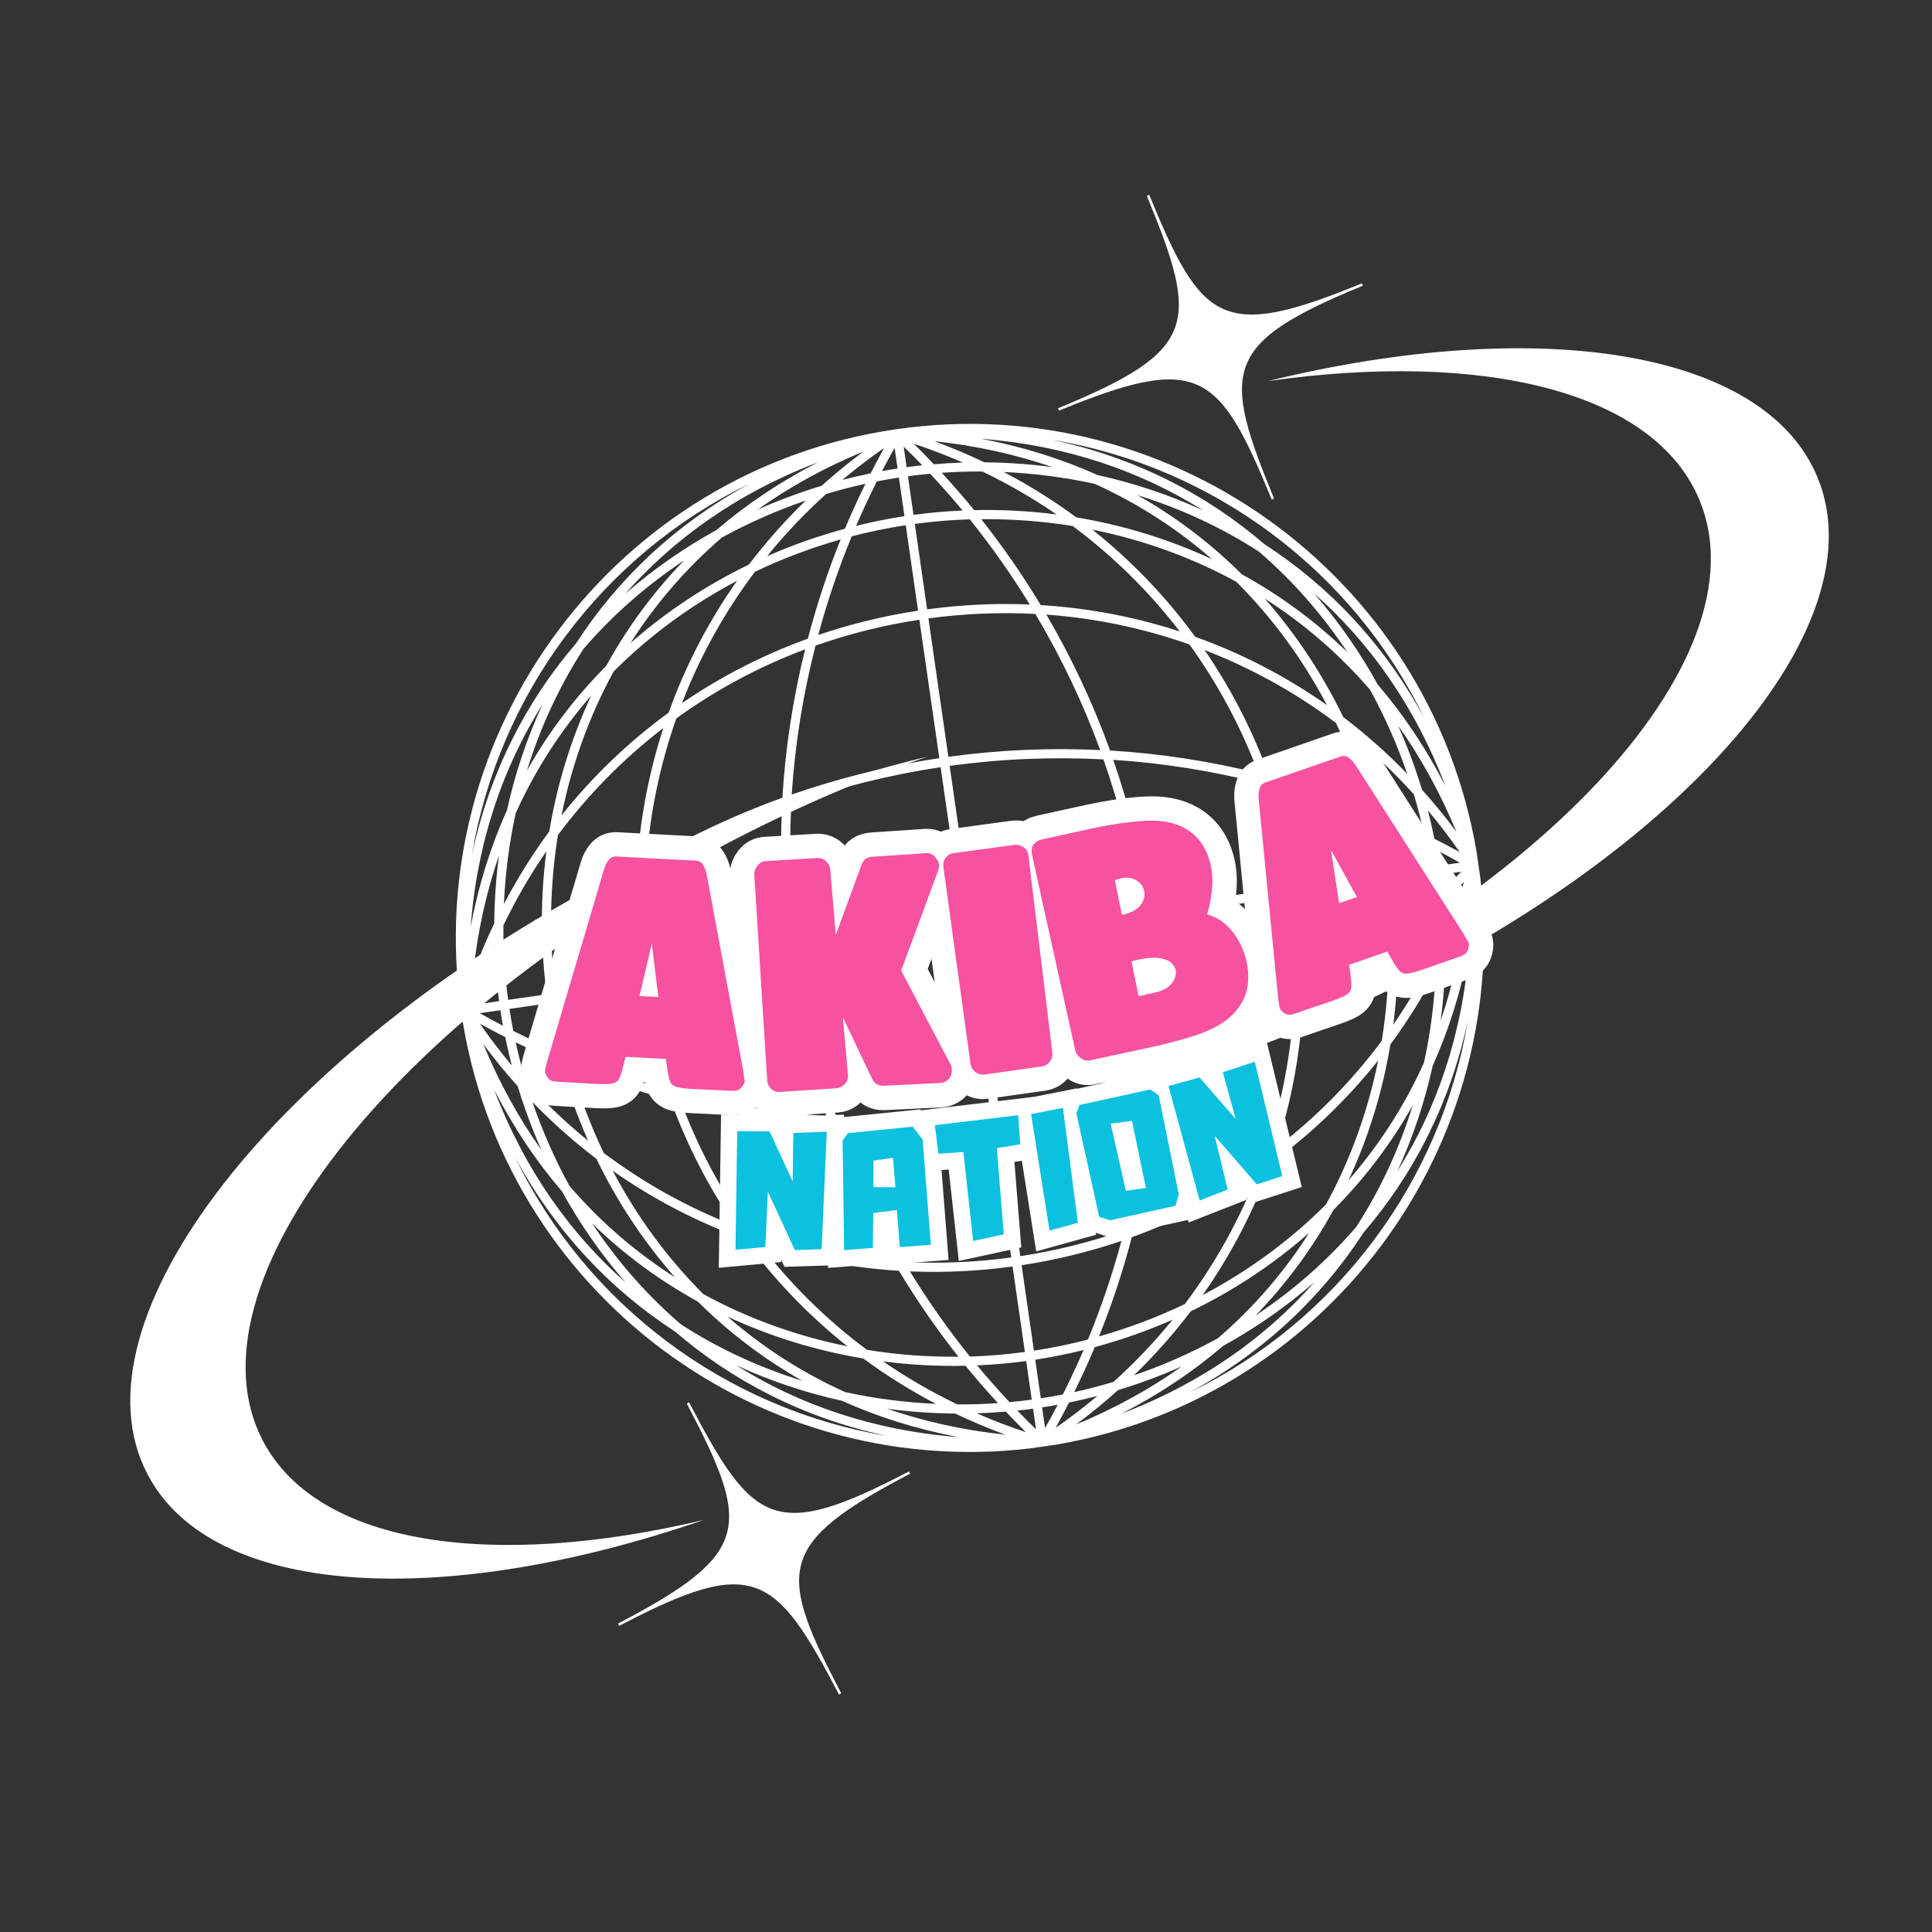 <svg xmlns="http://www.w3.org/2000/svg" xmlns:xlink="http://www.w3.org/1999/xlink" width="500" zoomAndPan="magnify" viewBox="0 0 375 375" height="500" preserveAspectRatio="xMidYMid meet" version="1.0"><rect x="0" y="0" width="375" height="375" fill="#333333" stroke="none"/><defs><g/><clipPath id="0777fef08e"><path d="M 88 82 L 289 82 L 289 282 L 88 282 Z M 88 82 " clip-rule="nonzero"/></clipPath><clipPath id="79e77d3acf"><path d="M 75.27 97.535 L 272.73 69.082 L 301.184 266.543 L 103.723 294.996 Z M 75.27 97.535 " clip-rule="nonzero"/></clipPath><clipPath id="f641dd898b"><path d="M 75.27 97.535 L 272.73 69.082 L 301.184 266.543 L 103.723 294.996 Z M 75.27 97.535 " clip-rule="nonzero"/></clipPath><clipPath id="44c11e6a0a"><path d="M 189 37 L 355 37 L 355 218 L 189 218 Z M 189 37 " clip-rule="nonzero"/></clipPath><clipPath id="a1f730cecd"><path d="M 130.352 75.934 L 314.867 0.078 L 376.184 149.215 L 191.668 225.074 Z M 130.352 75.934 " clip-rule="nonzero"/></clipPath><clipPath id="6451d582b0"><path d="M 130.352 75.934 L 314.867 0.078 L 376.184 149.215 L 191.668 225.074 Z M 130.352 75.934 " clip-rule="nonzero"/></clipPath><clipPath id="a471ce6987"><path d="M 130.352 75.934 L 314.867 0.078 L 376.184 149.215 L 191.668 225.074 Z M 130.352 75.934 " clip-rule="nonzero"/></clipPath><clipPath id="6804936926"><path d="M 25 146 L 181 146 L 181 329 L 25 329 Z M 25 146 " clip-rule="nonzero"/></clipPath><clipPath id="f64787e9d3"><path d="M 0 232.141 L 176.785 139.688 L 251.512 282.578 L 74.727 375.031 Z M 0 232.141 " clip-rule="nonzero"/></clipPath><clipPath id="8af507e56e"><path d="M 251.672 282.457 L 74.887 374.906 L 0.16 232.016 L 176.945 139.566 Z M 251.672 282.457 " clip-rule="nonzero"/></clipPath><clipPath id="51342b93a4"><path d="M 251.672 282.457 L 74.887 374.906 L 0.16 232.016 L 176.945 139.566 Z M 251.672 282.457 " clip-rule="nonzero"/></clipPath></defs><g clip-path="url(#0777fef08e)"><g clip-path="url(#79e77d3acf)"><g clip-path="url(#f641dd898b)"><path fill="#ffffff" d="M 286.996 167.848 C 286.996 167.84 286.996 167.832 286.992 167.824 C 286.992 167.816 286.992 167.812 286.988 167.805 C 286.988 167.801 286.988 167.801 286.988 167.797 C 279.129 113.363 228.457 75.461 174.02 83.305 C 174.02 83.305 174.016 83.305 174.016 83.305 C 174.012 83.309 174.004 83.309 174 83.309 C 173.992 83.309 173.988 83.312 173.98 83.312 C 119.562 91.172 81.668 141.828 89.496 196.254 C 89.496 196.254 89.496 196.258 89.496 196.258 C 89.496 196.266 89.496 196.273 89.5 196.281 C 89.5 196.289 89.5 196.297 89.504 196.305 C 89.504 196.305 89.504 196.309 89.504 196.309 C 97.359 250.742 148.031 288.645 202.469 280.801 C 202.473 280.801 202.473 280.801 202.473 280.801 C 202.473 280.801 202.473 280.801 202.477 280.801 C 256.914 272.957 294.824 222.293 286.996 167.855 C 286.996 167.852 286.996 167.852 286.996 167.848 Z M 247.734 222.797 C 250.555 214.145 252.281 205.09 252.852 195.816 C 258.602 192.352 264.172 188.5 269.527 184.27 C 269.582 190.141 269.16 196.094 268.195 202.023 C 262.344 209.895 255.457 216.867 247.734 222.797 Z M 229.969 253.117 C 224.555 255.715 218.965 257.797 213.316 259.402 C 215.863 253.074 217.984 246.645 219.684 240.148 C 228.422 236.984 236.617 232.77 244.125 227.625 C 240.613 236.707 235.867 245.281 229.969 253.117 Z M 147.504 241.543 C 156.156 244.363 165.207 246.09 174.484 246.66 C 177.949 252.414 181.797 257.98 186.027 263.336 C 180.156 263.391 174.207 262.969 168.277 262.004 C 160.406 256.152 153.434 249.266 147.504 241.543 Z M 117.18 223.777 C 114.582 218.363 112.5 212.773 110.895 207.125 C 117.227 209.672 123.656 211.793 130.148 213.492 C 133.316 222.23 137.527 230.426 142.676 237.934 C 133.594 234.422 125.02 229.676 117.18 223.777 Z M 128.754 141.312 C 125.938 149.965 124.207 159.016 123.637 168.293 C 117.887 171.758 112.316 175.609 106.965 179.84 C 106.91 173.969 107.328 168.02 108.293 162.09 C 114.148 154.219 121.031 147.246 128.754 141.312 Z M 146.52 110.992 C 151.938 108.395 157.523 106.309 163.172 104.703 C 160.625 111.035 158.504 117.465 156.805 123.961 C 148.066 127.125 139.871 131.34 132.363 136.484 C 135.875 127.402 140.621 118.828 146.52 110.992 Z M 228.988 122.562 C 220.332 119.746 211.281 118.016 202.004 117.445 C 198.539 111.695 194.691 106.125 190.461 100.773 C 196.332 100.719 202.281 101.141 208.211 102.102 C 216.082 107.957 223.055 114.84 228.988 122.562 Z M 259.309 140.328 C 261.906 145.742 263.988 151.332 265.594 156.98 C 259.262 154.434 252.836 152.312 246.34 150.613 C 243.172 141.875 238.961 133.68 233.812 126.172 C 242.895 129.684 251.469 134.43 259.309 140.328 Z M 279.363 168.027 C 279.207 167.02 279.051 166.012 278.863 165.004 C 280.379 165.785 281.875 166.613 283.371 167.449 Z M 277.605 168.281 L 270.113 169.363 C 269.633 166.234 269.004 163.102 268.23 159.98 C 271.133 161.223 274.004 162.574 276.855 164.004 C 277.137 165.43 277.387 166.855 277.605 168.281 Z M 268.355 169.613 L 251.77 172.004 C 250.75 165.316 249.164 158.84 247.047 152.629 C 253.512 154.371 259.906 156.535 266.195 159.129 C 267.109 162.617 267.82 166.121 268.355 169.613 Z M 250.012 172.258 L 223.145 176.129 C 221.688 166.402 219.316 156.816 216.078 147.484 C 225.766 148.105 235.438 149.66 244.98 152.098 C 247.254 158.543 248.949 165.281 250.012 172.258 Z M 221.387 176.383 L 188.996 181.051 L 184.328 148.66 C 194.191 147.293 204.184 146.875 214.172 147.395 C 217.496 156.832 219.91 166.535 221.387 176.383 Z M 184.078 146.898 L 180.207 120.035 C 187.199 119.082 194.141 118.809 200.965 119.168 C 205.996 127.637 210.219 136.473 213.551 145.59 C 203.684 145.121 193.82 145.551 184.078 146.898 Z M 179.953 118.277 L 177.562 101.691 C 181.066 101.215 184.629 100.91 188.23 100.801 C 192.496 106.105 196.375 111.629 199.875 117.336 C 193.316 117.059 186.656 117.363 179.953 118.277 Z M 177.309 99.934 L 176.23 92.438 C 177.66 92.246 179.098 92.086 180.547 91.949 C 182.719 94.285 184.828 96.66 186.84 99.09 C 183.625 99.23 180.445 99.508 177.309 99.934 Z M 175.977 90.684 L 175.398 86.676 C 176.625 87.875 177.84 89.078 179.02 90.309 C 178 90.414 176.988 90.547 175.977 90.684 Z M 174.219 90.938 C 173.211 91.09 172.203 91.25 171.195 91.434 C 171.977 89.922 172.805 88.422 173.641 86.926 Z M 174.473 92.691 L 175.551 100.188 C 172.426 100.664 169.293 101.297 166.172 102.07 C 167.414 99.168 168.766 96.293 170.195 93.441 C 171.621 93.164 173.047 92.91 174.473 92.691 Z M 175.805 101.941 L 178.195 118.531 C 171.508 119.547 165.031 121.137 158.816 123.25 C 160.562 116.789 162.727 110.395 165.32 104.102 C 168.805 103.191 172.309 102.477 175.805 101.941 Z M 178.449 120.289 L 182.32 147.152 C 172.594 148.609 163.008 150.98 153.672 154.219 C 154.297 144.531 155.852 134.859 158.289 125.32 C 164.734 123.047 171.473 121.348 178.449 120.289 Z M 182.574 148.91 L 187.242 181.305 L 154.848 185.969 C 153.484 176.105 153.066 166.117 153.586 156.125 C 163.023 152.805 172.727 150.387 182.574 148.91 Z M 153.09 186.223 L 126.227 190.094 C 125.273 183.102 125 176.16 125.359 169.332 C 133.828 164.301 142.664 160.082 151.785 156.746 C 151.312 166.613 151.742 176.48 153.09 186.223 Z M 124.469 190.348 L 107.883 192.738 C 107.406 189.234 107.102 185.672 106.992 182.07 C 112.293 177.805 117.82 173.922 123.527 170.426 C 123.25 176.984 123.555 183.645 124.469 190.348 Z M 106.125 192.992 L 98.629 194.07 C 98.438 192.641 98.277 191.203 98.141 189.754 C 100.477 187.578 102.848 185.469 105.281 183.457 C 105.422 186.672 105.699 189.855 106.125 192.992 Z M 96.875 194.324 L 92.863 194.902 C 94.062 193.676 95.27 192.461 96.496 191.281 C 96.605 192.301 96.738 193.312 96.875 194.324 Z M 97.125 196.082 C 97.281 197.086 97.441 198.094 97.625 199.102 C 96.113 198.32 94.617 197.492 93.121 196.656 Z M 98.883 195.828 L 106.379 194.746 C 106.855 197.875 107.484 201.004 108.262 204.129 C 105.359 202.883 102.484 201.531 99.633 200.105 C 99.352 198.68 99.102 197.254 98.883 195.828 Z M 108.133 194.496 L 124.723 192.105 C 125.738 198.793 127.324 205.266 129.441 211.48 C 122.98 209.734 116.582 207.57 110.293 204.977 C 109.379 201.492 108.668 197.988 108.133 194.496 Z M 126.477 191.852 L 153.344 187.98 C 154.801 197.707 157.172 207.293 160.41 216.625 C 150.723 216 141.051 214.445 131.508 212.012 C 129.238 205.566 127.539 198.828 126.477 191.852 Z M 155.102 187.727 L 187.492 183.059 L 192.16 215.449 C 182.297 216.812 172.305 217.234 162.316 216.711 C 158.996 207.277 156.578 197.574 155.102 187.727 Z M 192.414 217.207 L 196.285 244.074 C 189.293 245.023 182.348 245.301 175.523 244.938 C 170.492 236.473 166.27 227.633 162.938 218.516 C 172.805 218.988 182.672 218.555 192.414 217.207 Z M 196.539 245.828 L 198.93 262.418 C 195.422 262.891 191.859 263.199 188.258 263.309 C 183.996 258.004 180.113 252.48 176.617 246.773 C 183.172 247.047 189.832 246.742 196.539 245.828 Z M 199.18 264.176 L 200.262 271.668 C 198.832 271.863 197.391 272.023 195.945 272.156 C 193.77 269.824 191.66 267.449 189.648 265.016 C 192.863 264.879 196.047 264.598 199.18 264.176 Z M 200.516 273.426 L 201.094 277.434 C 199.867 276.234 198.648 275.031 197.469 273.801 C 198.492 273.691 199.504 273.562 200.516 273.426 Z M 202.27 273.172 C 203.277 273.02 204.285 272.859 205.297 272.672 C 204.512 274.184 203.684 275.684 202.848 277.18 Z M 202.02 271.414 L 200.938 263.922 C 204.066 263.441 207.195 262.812 210.32 262.039 C 209.074 264.941 207.723 267.812 206.297 270.664 C 204.871 270.945 203.445 271.199 202.02 271.414 Z M 200.684 262.164 L 198.293 245.578 C 204.984 244.559 211.461 242.973 217.672 240.859 C 215.926 247.32 213.762 253.715 211.168 260.008 C 207.684 260.918 204.18 261.629 200.684 262.164 Z M 198.043 243.82 L 194.172 216.953 C 203.898 215.496 213.484 213.125 222.816 209.887 C 222.191 219.578 220.637 229.246 218.203 238.789 C 211.758 241.062 205.02 242.758 198.043 243.82 Z M 193.918 215.195 L 189.25 182.805 L 221.641 178.141 C 223.004 188 223.426 197.992 222.902 207.98 C 213.469 211.301 203.766 213.719 193.918 215.195 Z M 223.398 177.887 L 250.266 174.016 C 251.215 181.008 251.488 187.949 251.129 194.777 C 242.664 199.809 233.824 204.027 224.707 207.359 C 225.176 197.492 224.746 187.629 223.398 177.887 Z M 252.02 173.762 L 268.609 171.371 C 269.082 174.875 269.387 178.438 269.5 182.039 C 264.195 186.305 258.672 190.188 252.965 193.684 C 253.238 187.125 252.934 180.465 252.02 173.762 Z M 270.363 171.117 L 277.859 170.039 C 278.055 171.469 278.215 172.906 278.348 174.355 C 276.016 176.531 273.641 178.637 271.207 180.652 C 271.07 177.438 270.789 174.254 270.363 171.117 Z M 279.617 169.785 L 283.625 169.207 C 282.426 170.434 281.223 171.648 279.992 172.828 C 279.883 171.809 279.754 170.797 279.617 169.785 Z M 278.418 162.801 C 278.043 160.961 277.621 159.125 277.145 157.293 C 279.312 159.883 281.387 162.582 283.34 165.406 C 281.711 164.508 280.07 163.637 278.418 162.801 Z M 276.398 161.793 C 273.512 160.379 270.605 159.031 267.672 157.805 C 266.289 152.703 264.516 147.641 262.344 142.699 C 266.621 146.168 270.652 150 274.414 154.16 C 275.176 156.691 275.84 159.238 276.398 161.793 Z M 244.258 150.078 C 234.746 147.727 225.109 146.25 215.461 145.672 C 212.184 136.578 208.047 127.754 203.105 119.293 C 212.68 119.988 221.996 121.957 230.863 125.086 C 236.367 132.711 240.887 141.09 244.258 150.078 Z M 189.086 99.012 C 187.074 96.543 184.965 94.137 182.793 91.766 C 185.402 91.582 188.031 91.5 190.676 91.516 C 195.727 93.949 200.543 96.734 205.078 99.859 C 199.723 99.168 194.367 98.895 189.086 99.012 Z M 181.258 90.113 C 179.988 88.766 178.691 87.438 177.367 86.129 C 180.629 87.207 183.801 88.434 186.898 89.781 C 185.008 89.84 183.129 89.953 181.258 90.113 Z M 168.992 91.879 C 167.152 92.258 165.316 92.676 163.488 93.156 C 166.074 90.988 168.773 88.914 171.598 86.961 C 170.699 88.59 169.828 90.23 168.992 91.879 Z M 167.984 93.898 C 166.57 96.785 165.227 99.691 163.996 102.629 C 158.895 104.008 153.832 105.781 148.891 107.957 C 152.359 103.676 156.191 99.645 160.352 95.883 C 162.887 95.125 165.434 94.457 167.984 93.898 Z M 156.27 126.039 C 153.918 135.551 152.441 145.188 151.863 154.836 C 142.773 158.113 133.945 162.25 125.484 167.195 C 126.18 157.621 128.148 148.305 131.277 139.434 C 138.902 133.93 147.281 129.41 156.27 126.039 Z M 105.203 181.215 C 102.734 183.223 100.324 185.336 97.957 187.508 C 97.773 184.898 97.691 182.27 97.707 179.625 C 100.141 174.57 102.926 169.758 106.051 165.223 C 105.359 170.578 105.086 175.93 105.203 181.215 Z M 96.301 189.043 C 94.957 190.309 93.629 191.609 92.32 192.93 C 93.398 189.672 94.625 186.496 95.973 183.402 C 96.031 185.293 96.145 187.172 96.301 189.043 Z M 98.07 201.305 C 98.445 203.145 98.867 204.98 99.344 206.809 C 97.176 204.223 95.105 201.523 93.152 198.699 C 94.781 199.598 96.422 200.469 98.07 201.305 Z M 100.09 202.312 C 102.977 203.727 105.883 205.074 108.816 206.301 C 110.199 211.402 111.973 216.465 114.145 221.406 C 109.867 217.938 105.836 214.105 102.074 209.945 C 101.312 207.41 100.648 204.867 100.09 202.312 Z M 132.23 214.027 C 141.742 216.383 151.379 217.855 161.027 218.434 C 164.305 227.527 168.441 236.355 173.383 244.816 C 163.812 244.121 154.492 242.148 145.625 239.023 C 140.121 231.398 135.602 223.016 132.23 214.027 Z M 187.406 265.094 C 189.414 267.566 191.523 269.973 193.695 272.344 C 191.09 272.527 188.457 272.605 185.812 272.594 C 180.762 270.16 175.945 267.371 171.41 264.246 C 176.766 264.938 182.121 265.211 187.406 265.094 Z M 195.23 273.996 C 196.5 275.344 197.801 276.668 199.121 277.98 C 195.859 276.902 192.688 275.676 189.59 274.324 C 191.48 274.27 193.363 274.152 195.23 273.996 Z M 207.496 272.23 C 209.336 271.852 211.172 271.434 213.004 270.953 C 210.414 273.121 207.715 275.195 204.891 277.148 C 205.789 275.52 206.66 273.879 207.496 272.23 Z M 208.504 270.211 C 209.918 267.324 211.266 264.418 212.492 261.48 C 217.594 260.102 222.656 258.328 227.598 256.152 C 224.129 260.43 220.297 264.465 216.137 268.223 C 213.605 268.984 211.059 269.648 208.504 270.211 Z M 220.219 238.07 C 222.574 228.555 224.047 218.918 224.625 209.27 C 233.719 205.992 242.547 201.859 251.008 196.914 C 250.312 206.488 248.34 215.805 245.215 224.676 C 237.586 230.18 229.207 234.699 220.219 238.07 Z M 271.285 182.895 C 273.758 180.887 276.164 178.773 278.535 176.602 C 278.719 179.211 278.797 181.844 278.785 184.488 C 276.352 189.539 273.562 194.355 270.438 198.891 C 271.129 193.535 271.402 188.18 271.285 182.895 Z M 280.188 175.066 C 281.535 173.797 282.859 172.5 284.172 171.176 C 283.094 174.438 281.867 177.613 280.516 180.711 C 280.461 178.816 280.344 176.938 280.188 175.066 Z M 276.004 153.273 C 274.73 149.078 273.191 144.926 271.383 140.859 C 275.723 146.957 279.527 153.816 282.691 161.461 C 280.574 158.602 278.34 155.875 276.004 153.273 Z M 273.141 150.199 C 269.25 146.184 265.102 142.5 260.715 139.172 C 256.754 130.992 251.668 123.211 245.473 116.18 C 252.898 120.918 259.824 126.797 265.961 133.926 C 268.84 139.176 271.23 144.637 273.141 150.199 Z M 257.562 136.867 C 249.645 131.297 241.051 126.844 231.98 123.594 C 226.301 115.809 219.602 108.82 212.023 102.797 C 221.613 104.727 231.074 108.062 239.965 112.918 C 247.133 120.074 253.004 128.211 257.562 136.867 Z M 208.922 100.422 C 204.492 97.156 199.785 94.215 194.836 91.617 C 200.711 91.883 206.621 92.633 212.473 93.91 C 221.043 97.785 228.641 102.77 235.277 108.555 C 226.785 104.598 217.887 101.914 208.922 100.422 Z M 191.078 89.738 C 187.922 88.23 184.676 86.859 181.34 85.637 C 189.562 86.512 197.215 88.227 204.289 90.668 C 199.879 90.078 195.461 89.777 191.078 89.738 Z M 159.465 94.293 C 155.27 95.566 151.117 97.105 147.055 98.918 C 153.148 94.578 160.008 90.77 167.652 87.609 C 164.793 89.723 162.07 91.957 159.465 94.293 Z M 156.391 97.156 C 152.375 101.047 148.691 105.199 145.363 109.582 C 137.184 113.543 129.402 118.633 122.371 124.824 C 127.109 117.402 132.988 110.473 140.117 104.336 C 145.367 101.457 150.832 99.07 156.391 97.156 Z M 143.059 112.734 C 137.488 120.652 133.035 129.25 129.785 138.32 C 122 144 115.012 150.699 108.988 158.277 C 110.918 148.688 114.25 139.223 119.109 130.336 C 126.266 123.164 134.402 117.293 143.059 112.734 Z M 106.613 161.379 C 103.348 165.809 100.406 170.516 97.809 175.465 C 98.07 169.59 98.82 163.68 100.102 157.828 C 103.977 149.258 108.961 141.66 114.746 135.023 C 110.789 143.512 108.105 152.414 106.613 161.379 Z M 95.93 179.223 C 94.422 182.379 93.051 185.625 91.828 188.961 C 92.703 180.738 94.418 173.086 96.859 166.016 C 96.27 170.426 95.969 174.84 95.93 179.223 Z M 100.484 210.832 C 101.758 215.023 103.297 219.176 105.105 223.242 C 100.766 217.145 96.961 210.289 93.801 202.648 C 95.914 205.504 98.148 208.23 100.484 210.832 Z M 103.348 213.902 C 107.238 217.922 111.387 221.605 115.77 224.934 C 119.734 233.113 124.82 240.895 131.012 247.922 C 123.59 243.188 116.66 237.309 110.527 230.176 C 107.648 224.926 105.258 219.465 103.348 213.902 Z M 118.926 227.238 C 126.844 232.809 135.438 237.262 144.508 240.516 C 150.188 248.297 156.887 255.285 164.465 261.309 C 154.875 259.379 145.41 256.043 136.52 251.188 C 129.352 244.031 123.484 235.895 118.926 227.238 Z M 167.566 263.684 C 171.996 266.949 176.703 269.891 181.656 272.488 C 175.781 272.227 169.867 271.477 164.016 270.195 C 155.441 266.32 147.848 261.336 141.207 255.551 C 149.699 259.508 158.602 262.191 167.566 263.684 Z M 185.41 274.371 C 188.57 275.875 191.812 277.25 195.152 278.469 C 186.926 277.598 179.273 275.879 172.199 273.438 C 176.609 274.027 181.027 274.332 185.41 274.371 Z M 217.023 269.816 C 221.219 268.543 225.367 267.004 229.434 265.191 C 223.34 269.531 216.48 273.34 208.84 276.5 C 211.695 274.383 214.422 272.152 217.023 269.816 Z M 220.098 266.949 C 224.113 263.062 227.797 258.91 231.125 254.527 C 239.305 250.566 247.086 245.48 254.113 239.285 C 249.379 246.711 243.5 253.637 236.371 259.773 C 231.121 262.652 225.656 265.039 220.098 266.949 Z M 233.43 251.375 C 239 243.457 243.453 234.859 246.703 225.789 C 254.488 220.109 261.477 213.41 267.5 205.832 C 265.57 215.426 262.234 224.887 257.379 233.777 C 250.223 240.945 242.086 246.816 233.43 251.375 Z M 269.875 202.73 C 273.141 198.305 276.082 193.598 278.68 188.645 C 278.418 194.52 277.668 200.434 276.387 206.285 C 272.512 214.859 267.527 222.453 261.742 229.09 C 265.699 220.602 268.383 211.699 269.875 202.73 Z M 280.559 184.891 C 282.066 181.73 283.441 178.484 284.664 175.148 C 283.789 183.371 282.07 191.027 279.629 198.102 C 280.219 193.691 280.523 189.273 280.559 184.891 Z M 267.422 132.879 C 263.973 126.613 259.84 120.652 255.043 115.168 C 265.695 124.562 274.605 136.926 280.566 152.586 C 276.785 145.199 272.359 138.641 267.422 132.879 Z M 261.539 126.613 C 255.254 120.5 248.34 115.484 241.043 111.473 C 235.137 105.605 228.375 100.391 220.738 96.09 C 228.953 98.629 236.922 102.266 244.348 107.062 C 251.047 112.828 256.781 119.449 261.539 126.613 Z M 213.062 92.215 C 206.145 89.105 198.602 86.711 190.449 85.168 C 207.156 86.469 221.531 91.523 233.547 99.086 C 226.93 96.035 220.047 93.754 213.062 92.215 Z M 139.07 102.879 C 132.809 106.328 126.848 110.457 121.359 115.254 C 130.754 104.605 143.117 95.695 158.773 89.73 C 151.391 93.512 144.832 97.941 139.07 102.879 Z M 132.805 108.762 C 126.691 115.043 121.676 121.957 117.664 129.254 C 111.797 135.16 106.582 141.926 102.281 149.562 C 104.82 141.348 108.453 133.379 113.254 125.953 C 119.023 119.254 125.641 113.516 132.805 108.762 Z M 98.406 157.238 C 95.297 164.156 92.902 171.695 91.359 179.848 C 92.66 163.145 97.715 148.77 105.277 136.754 C 102.227 143.371 99.945 150.254 98.406 157.238 Z M 109.066 231.223 C 112.516 237.488 116.645 243.449 121.441 248.934 C 110.793 239.539 101.887 227.18 95.922 211.523 C 99.703 218.906 104.129 225.465 109.066 231.223 Z M 114.949 237.488 C 121.23 243.602 128.145 248.621 135.441 252.629 C 141.348 258.5 148.113 263.715 155.75 268.016 C 147.535 265.477 139.562 261.84 132.141 257.039 C 125.438 251.273 119.703 244.652 114.949 237.488 Z M 163.426 271.891 C 170.344 275.004 177.887 277.398 186.039 278.941 C 169.332 277.641 154.953 272.582 142.934 265.016 C 149.555 268.07 156.438 270.352 163.426 271.891 Z M 237.414 261.234 C 243.68 257.785 249.641 253.652 255.129 248.855 C 245.734 259.504 233.371 268.414 217.711 274.375 C 225.098 270.594 231.656 266.168 237.414 261.234 Z M 243.68 255.352 C 249.797 249.07 254.812 242.156 258.82 234.855 C 264.691 228.949 269.906 222.188 274.207 214.551 C 271.668 222.766 268.031 230.734 263.23 238.16 C 257.465 244.859 250.844 250.594 243.68 255.352 Z M 278.082 206.875 C 281.195 199.957 283.59 192.414 285.133 184.258 C 283.832 200.969 278.773 215.348 271.207 227.367 C 274.262 220.746 276.543 213.863 278.082 206.875 Z M 276.434 139.34 C 268.496 124.715 257.711 113.582 245.422 105.621 C 234.309 96.078 220.582 88.875 204.301 85.391 C 235.559 90.602 262.605 110.832 276.434 139.34 Z M 145.52 93.871 C 130.898 101.809 119.773 112.594 111.812 124.879 C 102.273 135.984 95.074 149.707 91.586 165.977 C 96.805 134.73 117.023 107.703 145.52 93.871 Z M 100.055 224.766 C 107.996 239.391 118.777 250.52 131.062 258.48 C 142.168 268.02 155.887 275.223 172.152 278.711 C 140.91 273.488 113.883 253.266 100.055 224.766 Z M 230.945 270.25 C 245.574 262.312 256.707 251.527 264.672 239.238 C 274.215 228.125 281.422 214.402 284.906 198.125 C 279.691 229.379 259.457 256.422 230.945 270.25 Z M 230.945 270.25 " fill-opacity="1" fill-rule="nonzero"/></g></g></g><g clip-path="url(#44c11e6a0a)"><g clip-path="url(#a1f730cecd)"><g clip-path="url(#6451d582b0)"><g clip-path="url(#a471ce6987)"><path fill="#ffffff" d="M 252.297 199.91 C 230.469 208.887 208.91 214.738 189.238 217.527 C 202.262 214.355 215.781 209.969 229.41 204.367 C 297.711 176.285 342.707 128.277 329.898 97.129 C 321.191 75.945 287.973 68.031 246.102 73.965 C 298.363 61.191 342.539 67.746 352.793 92.688 C 365.594 123.82 320.598 171.832 252.297 199.91 Z M 205.559 79.699 L 205.371 79.242 C 232.637 68.031 232.793 62.789 222.57 37.926 L 223.027 37.738 C 233.25 62.602 237.062 66.215 264.328 55.004 L 264.516 55.461 C 237.25 66.672 237.074 71.906 247.297 96.77 L 246.84 96.957 C 236.617 72.094 232.824 68.488 205.559 79.699 " fill-opacity="1" fill-rule="evenodd"/></g></g></g></g><g clip-path="url(#6804936926)"><g clip-path="url(#f64787e9d3)"><g clip-path="url(#8af507e56e)"><g clip-path="url(#51342b93a4)"><path fill="#ffffff" d="M 118.875 170.176 C 139.793 159.238 160.723 151.438 180.059 146.855 C 167.379 151.211 154.316 156.816 141.262 163.645 C 75.82 197.867 35.414 249.797 51.02 279.641 C 61.633 299.934 95.441 304.773 136.59 295.023 C 85.719 312.535 41.129 310.055 28.633 286.16 C 13.031 256.332 53.438 204.398 118.875 170.176 Z M 176.438 285.598 L 176.668 286.035 C 150.539 299.699 150.867 304.934 163.324 328.758 L 162.887 328.984 C 150.43 305.164 146.301 301.914 120.176 315.578 L 119.949 315.141 C 146.074 301.477 145.766 296.25 133.309 272.426 L 133.746 272.199 C 146.203 296.02 150.312 299.262 176.438 285.598 " fill-opacity="1" fill-rule="evenodd"/></g></g></g></g><path stroke-linecap="butt" transform="matrix(1.163, 0.061, -0.061, 1.163, 108.528, 154.97)" fill="none" stroke-linejoin="miter" d="M 1.854 47.155 C 1.19 47.156 0.678 46.874 0.323 46.312 C 0.072 45.888 -0.026 45.551 0.025 45.3 C 0.079 45.048 0.157 44.608 0.258 43.978 L 8.134 11.232 C 8.274 10.704 8.494 10.229 8.795 9.804 C 9.098 9.382 9.497 9.169 9.99 9.17 L 23.327 9.169 C 23.821 9.17 24.218 9.381 24.519 9.805 C 24.823 10.229 25.049 10.704 25.194 11.23 L 33.056 43.977 C 33.16 44.61 33.246 45.048 33.317 45.3 C 33.387 45.552 33.28 45.889 33.004 46.314 C 32.65 46.876 32.134 47.155 31.459 47.156 C 28.84 47.156 26.803 47.165 25.35 47.18 C 23.897 47.199 22.85 47.146 22.212 47.025 C 21.571 46.904 21.144 46.624 20.926 46.182 C 20.718 45.733 20.53 45.031 20.356 44.08 L 20.032 42.435 L 13.286 42.435 L 12.962 44.08 C 12.787 45.033 12.592 45.734 12.377 46.182 C 12.168 46.623 11.746 46.903 11.105 47.028 C 10.467 47.148 9.418 47.2 7.967 47.181 C 6.512 47.163 4.477 47.156 1.854 47.155 Z M 15.087 32.17 L 18.226 32.17 L 16.684 23.35 Z M 15.087 32.17 " stroke="#ffffff" stroke-width="8.104" stroke-opacity="1" stroke-miterlimit="4"/><path stroke-linecap="butt" transform="matrix(1.163, -0.069, 0.069, 1.163, 145.649, 157.061)" fill="none" stroke-linejoin="miter" d="M 19.394 47.326 C 18.971 47.324 18.582 47.2 18.227 46.947 C 17.906 46.696 17.678 46.36 17.542 45.936 L 13.338 35.518 L 13.609 45.026 C 13.642 45.704 13.45 46.233 13.027 46.624 C 12.558 47.047 12.062 47.259 11.534 47.261 L 2.128 47.323 C 1.557 47.326 1.078 47.13 0.688 46.74 C 0.299 46.344 0.102 45.812 0.105 45.143 L 0.001 10.922 C -0 10.384 0.211 9.886 0.634 9.428 C 1.026 9.004 1.488 8.793 2.022 8.791 L 10.625 8.793 C 11.196 8.793 11.694 9.004 12.119 9.429 C 12.508 9.885 12.7 10.384 12.702 10.921 L 12.961 21.753 L 17.903 10.388 C 18.085 9.928 18.354 9.592 18.709 9.378 C 19.028 9.205 19.453 9.116 19.981 9.117 L 28.853 9.051 C 29.528 9.05 30.059 9.388 30.449 10.063 C 30.873 10.669 30.942 11.308 30.657 11.983 L 23.483 28.345 L 30.825 44.559 C 31.035 45.27 30.941 45.94 30.554 46.572 C 30.13 47.141 29.546 47.429 28.8 47.428 Z M 19.394 47.326 " stroke="#ffffff" stroke-width="8.104" stroke-opacity="1" stroke-miterlimit="4"/><path stroke-linecap="butt" transform="matrix(1.154, -0.163, 0.163, 1.154, 181.068, 154.686)" fill="none" stroke-linejoin="miter" d="M 11.689 47.002 L 2.025 46.999 C 1.486 47.001 1.015 46.789 0.611 46.366 C 0.203 45.939 0 45.46 0.001 44.925 L 0.103 11.814 C 0.105 11.218 0.297 10.724 0.687 10.335 C 1.077 9.947 1.558 9.754 2.127 9.753 L 12.327 9.804 C 12.862 9.805 13.351 10.01 13.792 10.414 C 14.232 10.821 14.435 11.327 14.4 11.932 L 13.764 44.924 C 13.764 45.496 13.563 45.983 13.154 46.389 C 12.748 46.795 12.261 47.001 11.689 47.002 Z M 11.689 47.002 " stroke="#ffffff" stroke-width="8.104" stroke-opacity="1" stroke-miterlimit="4"/><path stroke-linecap="butt" transform="matrix(1.137, -0.256, 0.256, 1.137, 197.252, 152.921)" fill="none" stroke-linejoin="miter" d="M 2.023 46.998 C 1.452 47.001 0.972 46.752 0.584 46.259 C 0.195 45.759 0 45.296 -0.001 44.873 L 0.104 11.555 C 0.105 10.07 0.881 9.324 2.438 9.323 L 10.729 9.377 C 14.207 9.41 17.256 9.652 19.876 10.104 C 22.496 10.543 24.55 11.451 26.038 12.827 C 27.706 14.35 28.621 16.395 28.776 18.963 C 28.929 21.534 28.145 24.396 26.414 27.553 C 27.721 28.263 28.756 29.273 29.515 30.588 C 30.277 31.893 30.764 33.316 30.981 34.856 C 31.199 36.397 31.126 37.91 30.774 39.398 C 30.419 40.886 29.762 42.143 28.802 43.172 C 27.771 44.27 26.538 45.106 25.104 45.677 C 23.668 46.237 21.905 46.621 19.812 46.817 C 17.728 47.008 15.23 47.096 12.326 47.079 C 9.419 47.06 5.985 47.034 2.023 46.998 Z M 12.272 38.333 L 15.255 38.334 C 16.276 38.333 17.125 38.122 17.801 37.697 C 18.474 37.274 18.915 36.748 19.123 36.114 C 19.339 35.475 19.262 34.853 18.89 34.247 C 18.518 33.641 17.807 33.161 16.763 32.806 C 15.715 32.454 14.255 32.331 12.377 32.445 Z M 12.545 24.516 C 14.136 24.517 15.297 24.183 16.024 23.518 C 16.75 22.843 17.088 22.091 17.034 21.261 C 16.982 20.421 16.586 19.72 15.84 19.157 C 15.098 18.588 14.032 18.41 12.649 18.628 Z M 12.545 24.516 " stroke="#ffffff" stroke-width="8.104" stroke-opacity="1" stroke-miterlimit="4"/><path stroke-linecap="butt" transform="matrix(1.101, -0.381, 0.381, 1.101, 231.055, 145.628)" fill="none" stroke-linejoin="miter" d="M 1.854 47.155 C 1.19 47.156 0.678 46.873 0.325 46.314 C 0.074 45.89 -0.025 45.551 0.027 45.299 C 0.077 45.05 0.155 44.609 0.26 43.978 L 8.135 11.232 C 8.271 10.704 8.493 10.227 8.796 9.803 C 9.099 9.379 9.498 9.17 9.991 9.17 L 23.326 9.168 C 23.819 9.168 24.217 9.381 24.521 9.805 C 24.822 10.228 25.047 10.704 25.195 11.23 L 33.057 43.976 C 33.161 44.608 33.246 45.049 33.316 45.3 C 33.385 45.551 33.282 45.888 33.004 46.313 C 32.65 46.876 32.134 47.155 31.46 47.156 C 28.842 47.155 26.803 47.162 25.352 47.182 C 23.898 47.2 22.852 47.147 22.212 47.025 C 21.569 46.906 21.142 46.623 20.925 46.182 C 20.719 45.732 20.528 45.034 20.357 44.081 L 20.029 42.434 L 13.285 42.432 L 12.96 44.079 C 12.787 45.031 12.593 45.734 12.377 46.184 C 12.168 46.623 11.744 46.905 11.107 47.025 C 10.465 47.147 9.417 47.2 7.966 47.18 C 6.513 47.164 4.476 47.154 1.854 47.155 Z M 15.09 32.17 L 18.23 32.171 L 16.684 23.348 Z M 15.09 32.17 " stroke="#ffffff" stroke-width="8.104" stroke-opacity="1" stroke-miterlimit="4"/><g fill="#f652a0" fill-opacity="1"><g transform="translate(105.672, 209.649)"><g><path d="M 2.156 0.297 C 1.363 0.254 0.785 -0.109 0.422 -0.797 C 0.148 -1.297 0.051 -1.691 0.125 -1.984 C 0.207 -2.273 0.332 -2.785 0.5 -3.516 L 11.625 -41.094 C 11.82 -41.719 12.109 -42.266 12.484 -42.734 C 12.859 -43.211 13.336 -43.438 13.922 -43.406 L 29.438 -42.594 C 30.02 -42.562 30.469 -42.289 30.781 -41.781 C 31.102 -41.27 31.332 -40.695 31.469 -40.062 L 38.641 -1.516 C 38.723 -0.773 38.797 -0.258 38.859 0.031 C 38.93 0.332 38.789 0.719 38.438 1.188 C 37.988 1.832 37.375 2.133 36.594 2.094 C 33.531 1.938 31.156 1.82 29.469 1.75 C 27.781 1.688 26.57 1.562 25.844 1.375 C 25.113 1.195 24.633 0.844 24.406 0.312 C 24.188 -0.219 24 -1.047 23.844 -2.172 L 23.594 -4.109 L 15.75 -4.516 L 15.266 -2.625 C 15.004 -1.52 14.734 -0.711 14.453 -0.203 C 14.18 0.297 13.672 0.598 12.922 0.703 C 12.172 0.805 10.945 0.805 9.25 0.703 C 7.562 0.598 5.195 0.461 2.156 0.297 Z M 18.453 -16.312 L 22.109 -16.125 L 20.844 -26.5 Z M 18.453 -16.312 "/></g></g></g><g fill="#f652a0" fill-opacity="1"><g transform="translate(148.901, 211.717)"><g><path d="M 22.562 -0.969 C 22.082 -0.938 21.629 -1.055 21.203 -1.328 C 20.805 -1.598 20.508 -1.973 20.312 -2.453 L 14.703 -14.266 L 15.672 -3.234 C 15.766 -2.441 15.578 -1.812 15.109 -1.344 C 14.598 -0.812 14.035 -0.523 13.422 -0.484 L 2.484 0.234 C 1.828 0.266 1.266 0.066 0.797 -0.359 C 0.305 -0.773 0.039 -1.379 0 -2.172 L -2.5 -41.953 C -2.531 -42.578 -2.312 -43.172 -1.844 -43.734 C -1.426 -44.254 -0.906 -44.535 -0.281 -44.578 L 9.719 -45.172 C 10.375 -45.211 10.961 -45 11.484 -44.531 C 11.973 -44.02 12.234 -43.453 12.266 -42.828 L 13.328 -30.25 L 18.297 -43.812 C 18.473 -44.352 18.758 -44.766 19.156 -45.047 C 19.5 -45.273 19.984 -45.406 20.609 -45.438 L 30.922 -46.125 C 31.711 -46.164 32.352 -45.812 32.844 -45.062 C 33.383 -44.383 33.516 -43.645 33.234 -42.844 L 26.016 -23.328 L 35.672 -4.969 C 35.973 -4.164 35.914 -3.379 35.5 -2.609 C 35.051 -1.91 34.391 -1.539 33.516 -1.5 Z M 22.562 -0.969 "/></g></g></g><g fill="#f652a0" fill-opacity="1"><g transform="translate(188.719, 208.901)"><g><path d="M 13.484 -1.906 L 2.344 -0.328 C 1.719 -0.242 1.133 -0.41 0.594 -0.828 C 0.062 -1.254 -0.25 -1.773 -0.344 -2.391 L -5.609 -40.594 C -5.703 -41.289 -5.555 -41.895 -5.172 -42.406 C -4.785 -42.914 -4.27 -43.219 -3.625 -43.312 L 8.172 -44.906 C 8.785 -45 9.379 -44.848 9.953 -44.453 C 10.523 -44.055 10.844 -43.504 10.906 -42.797 L 15.531 -4.625 C 15.625 -3.969 15.469 -3.375 15.062 -2.844 C 14.664 -2.312 14.141 -2 13.484 -1.906 Z M 13.484 -1.906 "/></g></g></g><g fill="#f652a0" fill-opacity="1"><g transform="translate(209.267, 206.339)"><g><path d="M 2.297 -0.516 C 1.648 -0.367 1.039 -0.523 0.469 -0.984 C -0.094 -1.453 -0.43 -1.926 -0.547 -2.406 L -8.938 -40.328 C -9.312 -42.016 -8.613 -43.055 -6.844 -43.453 L 2.562 -45.516 C 6.531 -46.359 10.062 -46.863 13.156 -47.031 C 16.25 -47.195 18.816 -46.688 20.859 -45.5 C 23.141 -44.188 24.695 -42.094 25.531 -39.219 C 26.363 -36.344 26.203 -32.891 25.047 -28.859 C 26.711 -28.391 28.145 -27.508 29.344 -26.219 C 30.539 -24.926 31.457 -23.426 32.094 -21.719 C 32.738 -20.02 33.047 -18.281 33.016 -16.5 C 32.992 -14.719 32.57 -13.117 31.75 -11.703 C 30.863 -10.191 29.676 -8.93 28.188 -7.922 C 26.707 -6.922 24.805 -6.039 22.484 -5.281 C 20.16 -4.52 17.344 -3.773 14.031 -3.047 C 10.727 -2.328 6.816 -1.484 2.297 -0.516 Z M 11.734 -12.984 L 15.109 -13.734 C 16.273 -14.004 17.188 -14.469 17.844 -15.125 C 18.508 -15.781 18.879 -16.492 18.953 -17.266 C 19.035 -18.047 18.789 -18.727 18.219 -19.312 C 17.645 -19.906 16.711 -20.27 15.422 -20.406 C 14.141 -20.539 12.445 -20.316 10.344 -19.734 Z M 8.5 -28.75 C 10.312 -29.156 11.547 -29.832 12.203 -30.781 C 12.859 -31.727 13.047 -32.672 12.766 -33.609 C 12.492 -34.547 11.863 -35.238 10.875 -35.688 C 9.883 -36.145 8.633 -36.078 7.125 -35.484 Z M 8.5 -28.75 "/></g></g></g><g fill="#f652a0" fill-opacity="1"><g transform="translate(248.958, 197.371)"><g><path d="M 2.109 -0.531 C 1.367 -0.281 0.695 -0.398 0.094 -0.891 C -0.344 -1.266 -0.578 -1.598 -0.609 -1.891 C -0.648 -2.18 -0.734 -2.703 -0.859 -3.453 L -4.672 -42.453 C -4.711 -43.098 -4.648 -43.711 -4.484 -44.297 C -4.316 -44.879 -3.957 -45.27 -3.406 -45.469 L 11.266 -50.547 C 11.816 -50.734 12.336 -50.648 12.828 -50.297 C 13.328 -49.941 13.754 -49.492 14.109 -48.953 L 35.234 -15.938 C 35.586 -15.27 35.852 -14.812 36.031 -14.562 C 36.207 -14.32 36.219 -13.91 36.062 -13.328 C 35.895 -12.578 35.441 -12.07 34.703 -11.812 C 31.805 -10.812 29.562 -10.023 27.969 -9.453 C 26.375 -8.879 25.203 -8.535 24.453 -8.422 C 23.711 -8.316 23.141 -8.469 22.734 -8.875 C 22.328 -9.289 21.848 -9.988 21.297 -10.969 L 20.312 -12.672 L 12.891 -10.094 L 13.172 -8.156 C 13.336 -7.039 13.383 -6.195 13.312 -5.625 C 13.25 -5.051 12.891 -4.578 12.234 -4.203 C 11.578 -3.828 10.445 -3.367 8.844 -2.828 C 7.238 -2.297 4.992 -1.531 2.109 -0.531 Z M 10.969 -22.062 L 14.422 -23.25 L 9.375 -32.391 Z M 10.969 -22.062 "/></g></g></g><path stroke-linecap="butt" transform="matrix(0.915, 0.007, -0.007, 0.915, 142.362, 217.872)" fill="none" stroke-linejoin="miter" d="M 12.725 2.128 L 19.812 1.81 L 18.894 26.745 L 13.227 26.967 L 7.402 14.619 L 6.96 26.365 L 0.635 27.002 L 0.817 1.842 L 7.656 1.841 L 12.657 12.411 Z M 12.725 2.128 " stroke="#ffffff" stroke-width="6.965" stroke-opacity="1" stroke-miterlimit="4"/><path stroke-linecap="butt" transform="matrix(0.914, -0.052, 0.052, 0.914, 161.872, 217.982)" fill="none" stroke-linejoin="miter" d="M 18.574 4.56 L 19.055 26.939 L 12.473 27.062 L 12.278 19.18 L 7.249 19.498 L 6.74 26.908 L 0.632 27.033 L 1.614 3.805 L 2.853 2.311 L 16.645 1.71 Z M 12.247 14.373 L 12.094 8.075 L 7.911 8.424 L 7.596 14.058 Z M 12.247 14.373 " stroke="#ffffff" stroke-width="6.965" stroke-opacity="1" stroke-miterlimit="4"/><path stroke-linecap="butt" transform="matrix(0.909, -0.108, 0.108, 0.909, 180.689, 216.882)" fill="none" stroke-linejoin="miter" d="M 0.634 1.741 L 18.422 1.741 L 18.137 7.914 L 13.107 8.14 L 12.411 26.46 L 5.797 27.094 L 5.949 8.108 L 0.666 7.853 Z M 0.634 1.741 " stroke="#ffffff" stroke-width="6.965" stroke-opacity="1" stroke-miterlimit="4"/><path stroke-linecap="butt" transform="matrix(0.903, -0.15, 0.15, 0.903, 199.092, 214.55)" fill="none" stroke-linejoin="miter" d="M 0.817 2.027 L 7.689 1.811 L 6.838 26.367 L 0.632 27.03 Z M 0.817 2.027 " stroke="#ffffff" stroke-width="6.965" stroke-opacity="1" stroke-miterlimit="4"/><path stroke-linecap="butt" transform="matrix(0.895, -0.191, 0.191, 0.895, 207.726, 213.208)" fill="none" stroke-linejoin="miter" d="M 16.999 1.679 L 18.483 3.296 L 18.259 24.689 L 17.094 26.938 L 2.882 27.03 L 0.789 25.794 L 0.634 3.355 L 1.648 1.773 Z M 7.277 6.996 L 7.473 21.623 L 11.746 21.909 L 11.806 7.372 Z M 7.277 6.996 " stroke="#ffffff" stroke-width="6.965" stroke-opacity="1" stroke-miterlimit="4"/><path stroke-linecap="butt" transform="matrix(0.881, -0.247, 0.247, 0.881, 225.631, 209.387)" fill="none" stroke-linejoin="miter" d="M 12.727 2.125 L 19.81 1.809 L 18.892 26.744 L 13.23 26.971 L 7.404 14.62 L 6.963 26.367 L 0.633 27.001 L 0.821 1.839 L 7.656 1.839 L 12.655 12.412 Z M 12.727 2.125 " stroke="#ffffff" stroke-width="6.965" stroke-opacity="1" stroke-miterlimit="4"/><g fill="#0cc0df" fill-opacity="1"><g transform="translate(142.177, 242.58)"><g><path d="M 11.812 -22.672 L 18.312 -22.922 L 17.297 -0.109 L 12.109 0.062 L 6.859 -11.281 L 6.375 -0.531 L 0.578 0 L 0.922 -23.031 L 7.188 -22.984 L 11.688 -13.266 Z M 11.812 -22.672 "/></g></g></g><g fill="#0cc0df" fill-opacity="1"><g transform="translate(163.268, 242.651)"><g><path d="M 15.812 -21.453 L 17.406 -1.047 L 11.391 -0.578 L 10.812 -7.781 L 6.234 -7.219 L 6.156 -0.438 L 0.578 0 L 0.281 -21.281 L 1.328 -22.703 L 13.891 -23.969 Z M 10.531 -12.188 L 10.062 -17.922 L 6.281 -17.375 L 6.266 -12.219 Z M 10.531 -12.188 "/></g></g></g><g fill="#0cc0df" fill-opacity="1"><g transform="translate(183.612, 241.417)"><g><path d="M -2.156 -23.016 L 14 -24.953 L 14.422 -19.312 L 9.875 -18.562 L 11.219 -1.844 L 5.281 -0.531 L 3.375 -17.812 L -1.469 -17.484 Z M -2.156 -23.016 "/></g></g></g><g fill="#0cc0df" fill-opacity="1"><g transform="translate(203.132, 238.927)"><g><path d="M -3 -22.672 L 3.188 -23.906 L 6.078 -1.594 L 0.578 -0.062 Z M -3 -22.672 "/></g></g></g><g fill="#0cc0df" fill-opacity="1"><g transform="translate(212.876, 237.375)"><g><path d="M 10.391 -25.906 L 12.031 -24.766 L 15.922 -5.547 L 15.281 -3.328 L 2.578 -0.516 L 0.469 -1.219 L -3.953 -21.297 L -3.344 -22.906 Z M 2.703 -19.297 L 5.656 -6.234 L 9.547 -6.781 L 6.844 -19.812 Z M 2.703 -19.297 "/></g></g></g><g fill="#0cc0df" fill-opacity="1"><g transform="translate(232.298, 233.179)"><g><path d="M 5.062 -25.062 L 11.25 -27.094 L 16.594 -4.891 L 11.641 -3.297 L 3.469 -12.734 L 5.984 -2.281 L 0.562 -0.156 L -5.5 -22.375 L 0.531 -24.062 L 7.547 -15.984 Z M 5.062 -25.062 "/></g></g></g></svg>